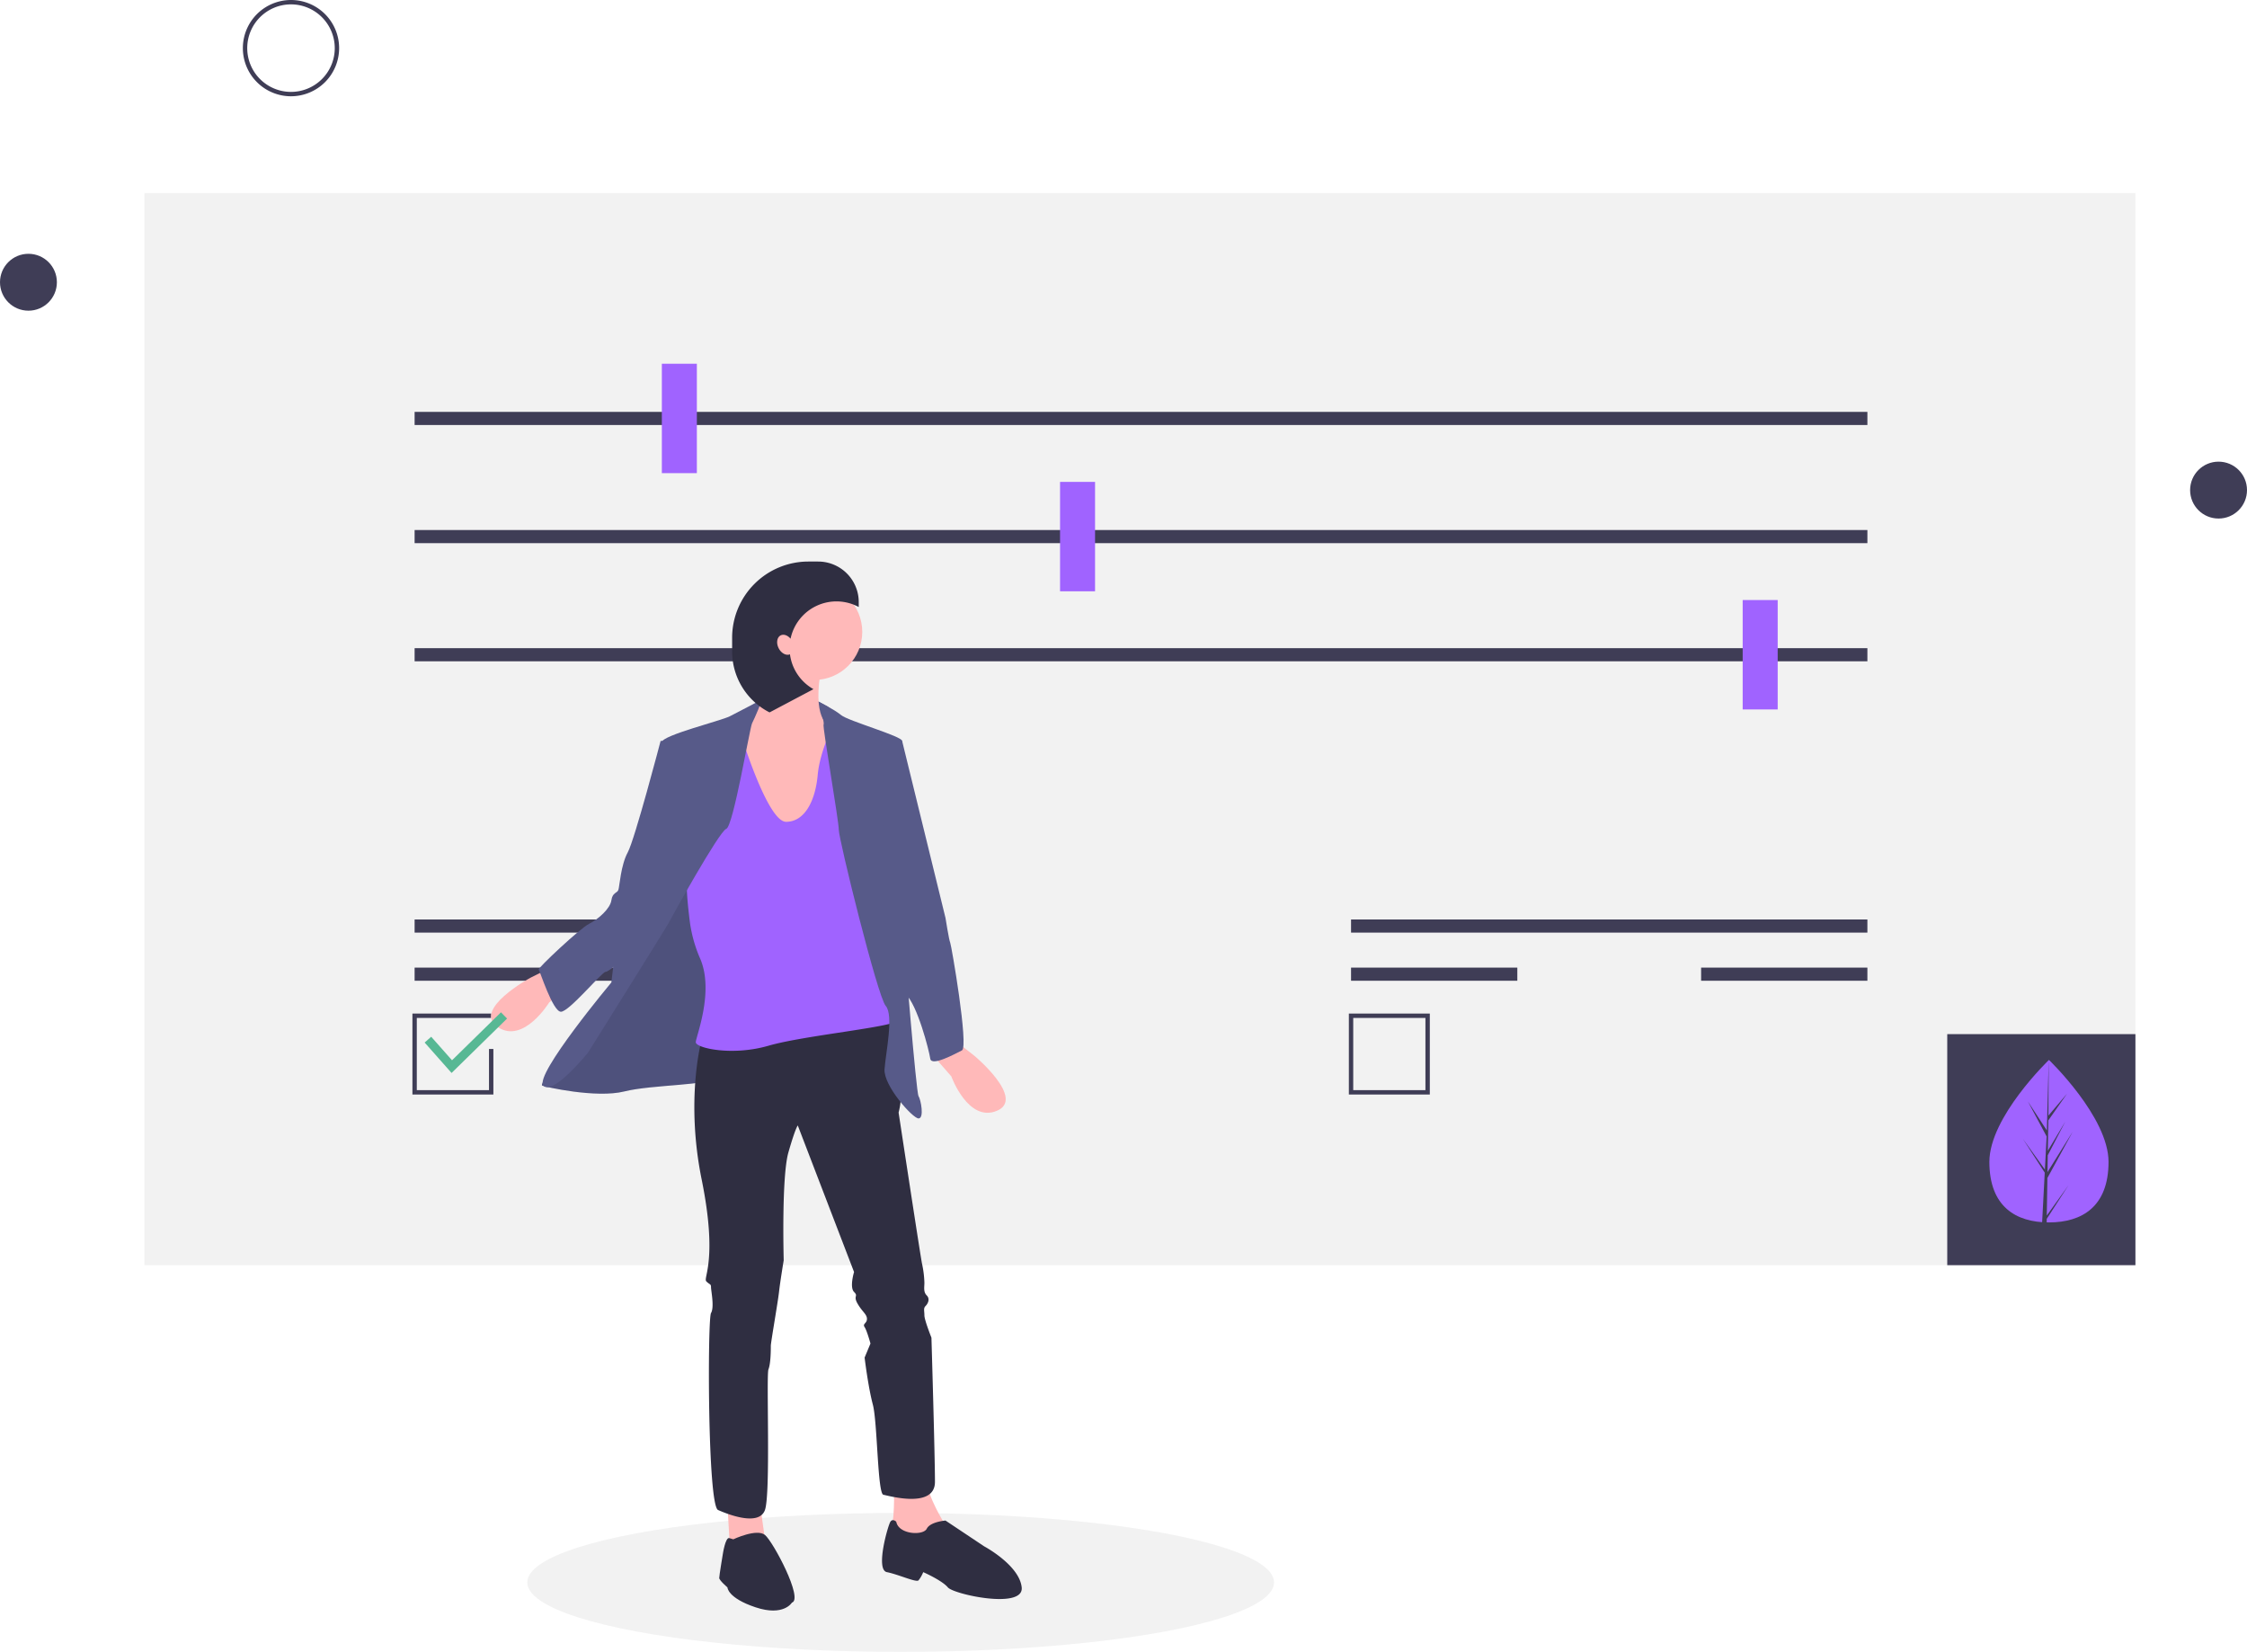 <svg id="eaae95e9-bf99-4a62-939f-b246d44eba2f" data-name="Layer 1" xmlns="http://www.w3.org/2000/svg" width="1027" height="755" viewBox="0 0 1027 755"><title>adjustments</title><ellipse cx="411.656" cy="723.244" rx="170.656" ry="31.756" fill="#f2f2f2"/><rect x="66" y="88.25" width="910" height="490" fill="#f2f2f2"/><rect x="890" y="472.651" width="86" height="105.599" fill="#3f3d56"/><path d="M1050.214,603.54c0,20.509-12.192,27.669-27.232,27.669S995.751,624.049,995.751,603.54s27.232-46.599,27.232-46.599S1050.214,583.031,1050.214,603.54Z" transform="translate(-86.5 -72.5)" fill="#a063ff"/><polygon points="935.491 555.572 935.769 538.408 947.376 517.174 935.813 535.716 935.939 527.998 943.938 512.636 935.972 525.956 935.972 525.956 936.197 512.076 944.763 499.845 936.233 509.893 936.374 484.441 935.488 518.135 935.561 516.745 926.852 503.414 935.421 519.413 934.61 534.915 934.586 534.504 924.546 520.475 934.555 535.957 934.454 537.896 934.436 537.925 934.444 538.084 932.385 577.414 935.136 577.414 935.466 557.099 945.451 541.655 935.491 555.572" fill="#3f3d56"/><path d="M219.5,116.5a22,22,0,1,1,22-22A22.025,22.025,0,0,1,219.5,116.5Zm0-42a20,20,0,1,0,20,20A20.023,20.023,0,0,0,219.5,74.5Z" transform="translate(-86.5 -72.5)" fill="#3f3d56"/><circle cx="13" cy="129" r="13" fill="#3f3d56"/><circle cx="1014" cy="224" r="13" fill="#3f3d56"/><rect x="189.5" y="188.25" width="664" height="6" fill="#3f3d56"/><rect x="189.5" y="242.25" width="664" height="6" fill="#3f3d56"/><rect x="189.5" y="296.25" width="664" height="6" fill="#3f3d56"/><rect x="302.5" y="166.25" width="16" height="50" fill="#a063ff"/><rect x="484.5" y="220.25" width="16" height="50" fill="#a063ff"/><rect x="796.5" y="274.25" width="16" height="50" fill="#a063ff"/><rect x="189.5" y="420.25" width="236" height="6" fill="#3f3d56"/><rect x="189.5" y="442.25" width="118" height="6" fill="#3f3d56"/><polygon points="225.5 500.25 188.5 500.25 188.5 463.25 224.5 463.25 224.5 465.25 190.5 465.25 190.5 498.25 223.5 498.25 223.5 479.439 225.5 479.439 225.5 500.25" fill="#3f3d56"/><rect x="617.5" y="420.25" width="236" height="6" fill="#3f3d56"/><rect x="617.5" y="442.25" width="76" height="6" fill="#3f3d56"/><rect x="777.5" y="442.25" width="76" height="6" fill="#3f3d56"/><path d="M740,572.75H703v-37h37Zm-35-2h33v-33H705Z" transform="translate(-86.5 -72.5)" fill="#3f3d56"/><polygon points="378.024 333.278 351.768 333.278 351.768 320.418 373.737 320.418 378.56 323.097 378.024 333.278" fill="#575a89"/><polygon points="332.478 687.469 333.549 706.76 349.625 703.545 346.945 684.254 332.478 687.469" fill="#ffb9b9"/><path d="M495.067,749.788s.536,16.075-1.072,20.362,4.287,6.43,4.287,6.43h12.86l7.502,1.072V769.615s-8.573-13.396-8.573-20.898S495.067,749.788,495.067,749.788Z" transform="translate(-86.5 -72.5)" fill="#ffb9b9"/><path d="M421.657,776.045s10.717-5.063,14.468-1.996S453.807,803.372,448.449,804.98c0,0-3.751,6.43-16.611,2.143s-12.86-9.109-12.86-9.109-3.751-3.215-3.751-4.287,1.608-10.717,1.608-10.717,1.189-8.07,3.006-7.518Z" transform="translate(-86.5 -72.5)" fill="#2f2e41"/><path d="M496.139,768.007s-1.608-1.608-2.679,0-6.966,21.969-1.608,23.041,13.396,4.823,14.468,3.751a14.68,14.68,0,0,0,2.143-3.751s8.573,3.751,11.253,6.966,34.83,10.181,33.758,0-17.147-18.754-17.147-18.754l-17.683-11.789s-6.966.536-8.573,3.751S497.21,773.901,496.139,768.007Z" transform="translate(-86.5 -72.5)" fill="#2f2e41"/><path d="M339.137,560.636s-5.894,7.502-4.823,8.038,24.649,5.894,37.509,2.679,39.652-2.679,41.26-6.43,21.434-50.369,21.434-50.369L428.087,479.189l-6.966-9.109-16.075-13.932-32.15,60.014Z" transform="translate(-86.5 -72.5)" fill="#575a89"/><path d="M339.137,560.636s-5.894,7.502-4.823,8.038,24.649,5.894,37.509,2.679,39.652-2.679,41.26-6.43,21.434-50.369,21.434-50.369L428.087,479.189l-6.966-9.109-16.075-13.932-32.15,60.014Z" transform="translate(-86.5 -72.5)" opacity="0.1"/><path d="M407.189,547.776s-7.502,26.792,0,63.765.536,45.011,2.143,46.618,2.143,1.072,2.143,2.679,1.608,9.109,0,11.789-1.608,87.878,3.215,90.021,18.754,7.502,21.434,0,.536-61.622,1.608-64.301,1.072-9.109,1.072-10.717,3.215-19.826,3.751-24.649S444.698,648.514,444.698,648.514s-1.072-38.045,2.143-49.297,4.287-12.324,4.287-12.324l25.72,66.98s-2.143,6.966,0,9.109-.536,1.608,1.608,5.358,4.287,4.823,4.287,6.966-2.143,2.143-1.072,3.751,2.679,7.502,2.679,7.502l-2.679,6.43s1.608,13.396,3.751,21.434,2.143,40.724,4.823,41.26,23.577,6.43,23.577-5.894-1.608-65.908-1.608-65.908-3.215-8.038-3.215-10.181-.536-3.215.536-4.287,2.143-3.215.536-4.823-1.072-3.751-1.072-5.894a46.899,46.899,0,0,0-1.072-8.573c-.536-2.143-10.717-69.124-10.717-69.124s2.143-8.038,0-8.573-2.143-4.823-2.143-6.966,5.358-28.935-1.072-28.935S407.189,547.776,407.189,547.776Z" transform="translate(-86.5 -72.5)" fill="#2f2e41"/><path d="M336.458,515.626l-7.502,3.751s-26.792,14.468-15.004,22.505,23.577-11.253,23.577-11.253l11.253-8.573Z" transform="translate(-86.5 -72.5)" fill="#ffb9b9"/><path d="M440.947,368.805s-2.143,24.649-13.396,30.007-3.751,45.547-3.751,45.547l15.539,15.004,27.328-8.038,3.215-18.219,2.679-18.754-6.43-9.645s-8.038-2.143-4.823-23.577S440.947,368.805,440.947,368.805Z" transform="translate(-86.5 -72.5)" fill="#ffb9b9"/><path d="M424.872,407.386s12.324,40.724,20.898,40.724,13.396-9.645,14.468-21.434,8.038-24.649,8.038-24.649L484.886,417.031s13.396,118.421,12.324,121.636-42.867,6.966-59.478,11.789S404.51,551.527,404.51,548.848c0-2.386,8.501-23.049,2.032-38.14a62.863,62.863,0,0,1-4.746-16.875c-1.001-7.944-1.931-17.558-1.037-20.538,1.608-5.358,10.181-62.158,10.181-62.158Z" transform="translate(-86.5 -72.5)" fill="#a063ff"/><path d="M433.945,392.601s-9.608,5.14-13.895,7.283-30.543,8.573-31.079,11.789,3.751,48.226,1.608,53.048-23.577,47.69-23.577,47.69l-1.072,9.109s-35.366,42.331-31.079,47.154,20.362-15.004,20.362-15.004,35.901-57.335,36.973-59.478,23.041-41.796,26.256-42.867,10.717-46.082,11.789-48.226S435.515,391.748,433.945,392.601Z" transform="translate(-86.5 -72.5)" fill="#575a89"/><path d="M391.65,411.137h-3.215s-11.789,45.011-15.004,50.905-3.751,15.539-4.287,17.147-2.679,1.072-3.215,4.823-5.894,8.573-10.181,10.717-23.577,20.362-23.041,20.898,6.43,19.29,10.181,19.29,18.754-18.219,20.362-18.219,8.573-6.43,9.645-6.966,28.4-50.905,27.328-63.229S391.65,411.137,391.65,411.137Z" transform="translate(-86.5 -72.5)" fill="#575a89"/><path d="M525.349,549.959l6.6,5.175s23.358,19.533,10.2,25.051-20.851-15.74-20.851-15.74L511.988,553.794Z" transform="translate(-86.5 -72.5)" fill="#ffb9b9"/><path d="M460.654,393.236s7.085,3.433,10.3,6.112,27.864,9.645,27.864,11.789-2.679,35.366-2.679,35.366l3.751,58.943s5.358,66.444,6.43,68.052,2.679,10.181,0,10.181-16.075-15.004-15.539-22.505,4.287-24.649.536-28.935-21.434-76.089-21.434-80.376-7.502-47.154-6.966-48.226S460.654,393.236,460.654,393.236Z" transform="translate(-86.5 -72.5)" fill="#575a89"/><path d="M490.78,410.601l8.038.536,19.826,80.912s1.608,10.181,2.143,11.253,8.573,47.69,5.358,49.297-13.932,7.502-14.468,3.751-5.894-24.649-11.253-29.471-10.717-87.878-10.717-87.878Z" transform="translate(-86.5 -72.5)" fill="#575a89"/><circle cx="372.13" cy="288.804" r="21.969" fill="#ffb9b9"/><path d="M443.298,362.908c1.398-.718,3.237-.042,4.528,1.521a21.443,21.443,0,0,1,31.166-14.488v-2.233a18.554,18.554,0,0,0-18.554-18.554h-4.46A34.857,34.857,0,0,0,421.121,364.01v6.221A31.251,31.251,0,0,0,438.235,398.105l20.064-10.622a21.445,21.445,0,0,1-10.741-15.932c-1.698.741-3.972-.458-5.155-2.761C441.187,366.42,441.587,363.787,443.298,362.908Z" transform="translate(-86.5 -72.5)" fill="#2f2e41"/><polyline points="195.583 475.174 206.5 487.5 230.364 464.108" fill="none" stroke="#57b894" stroke-miterlimit="10" stroke-width="4"/></svg>